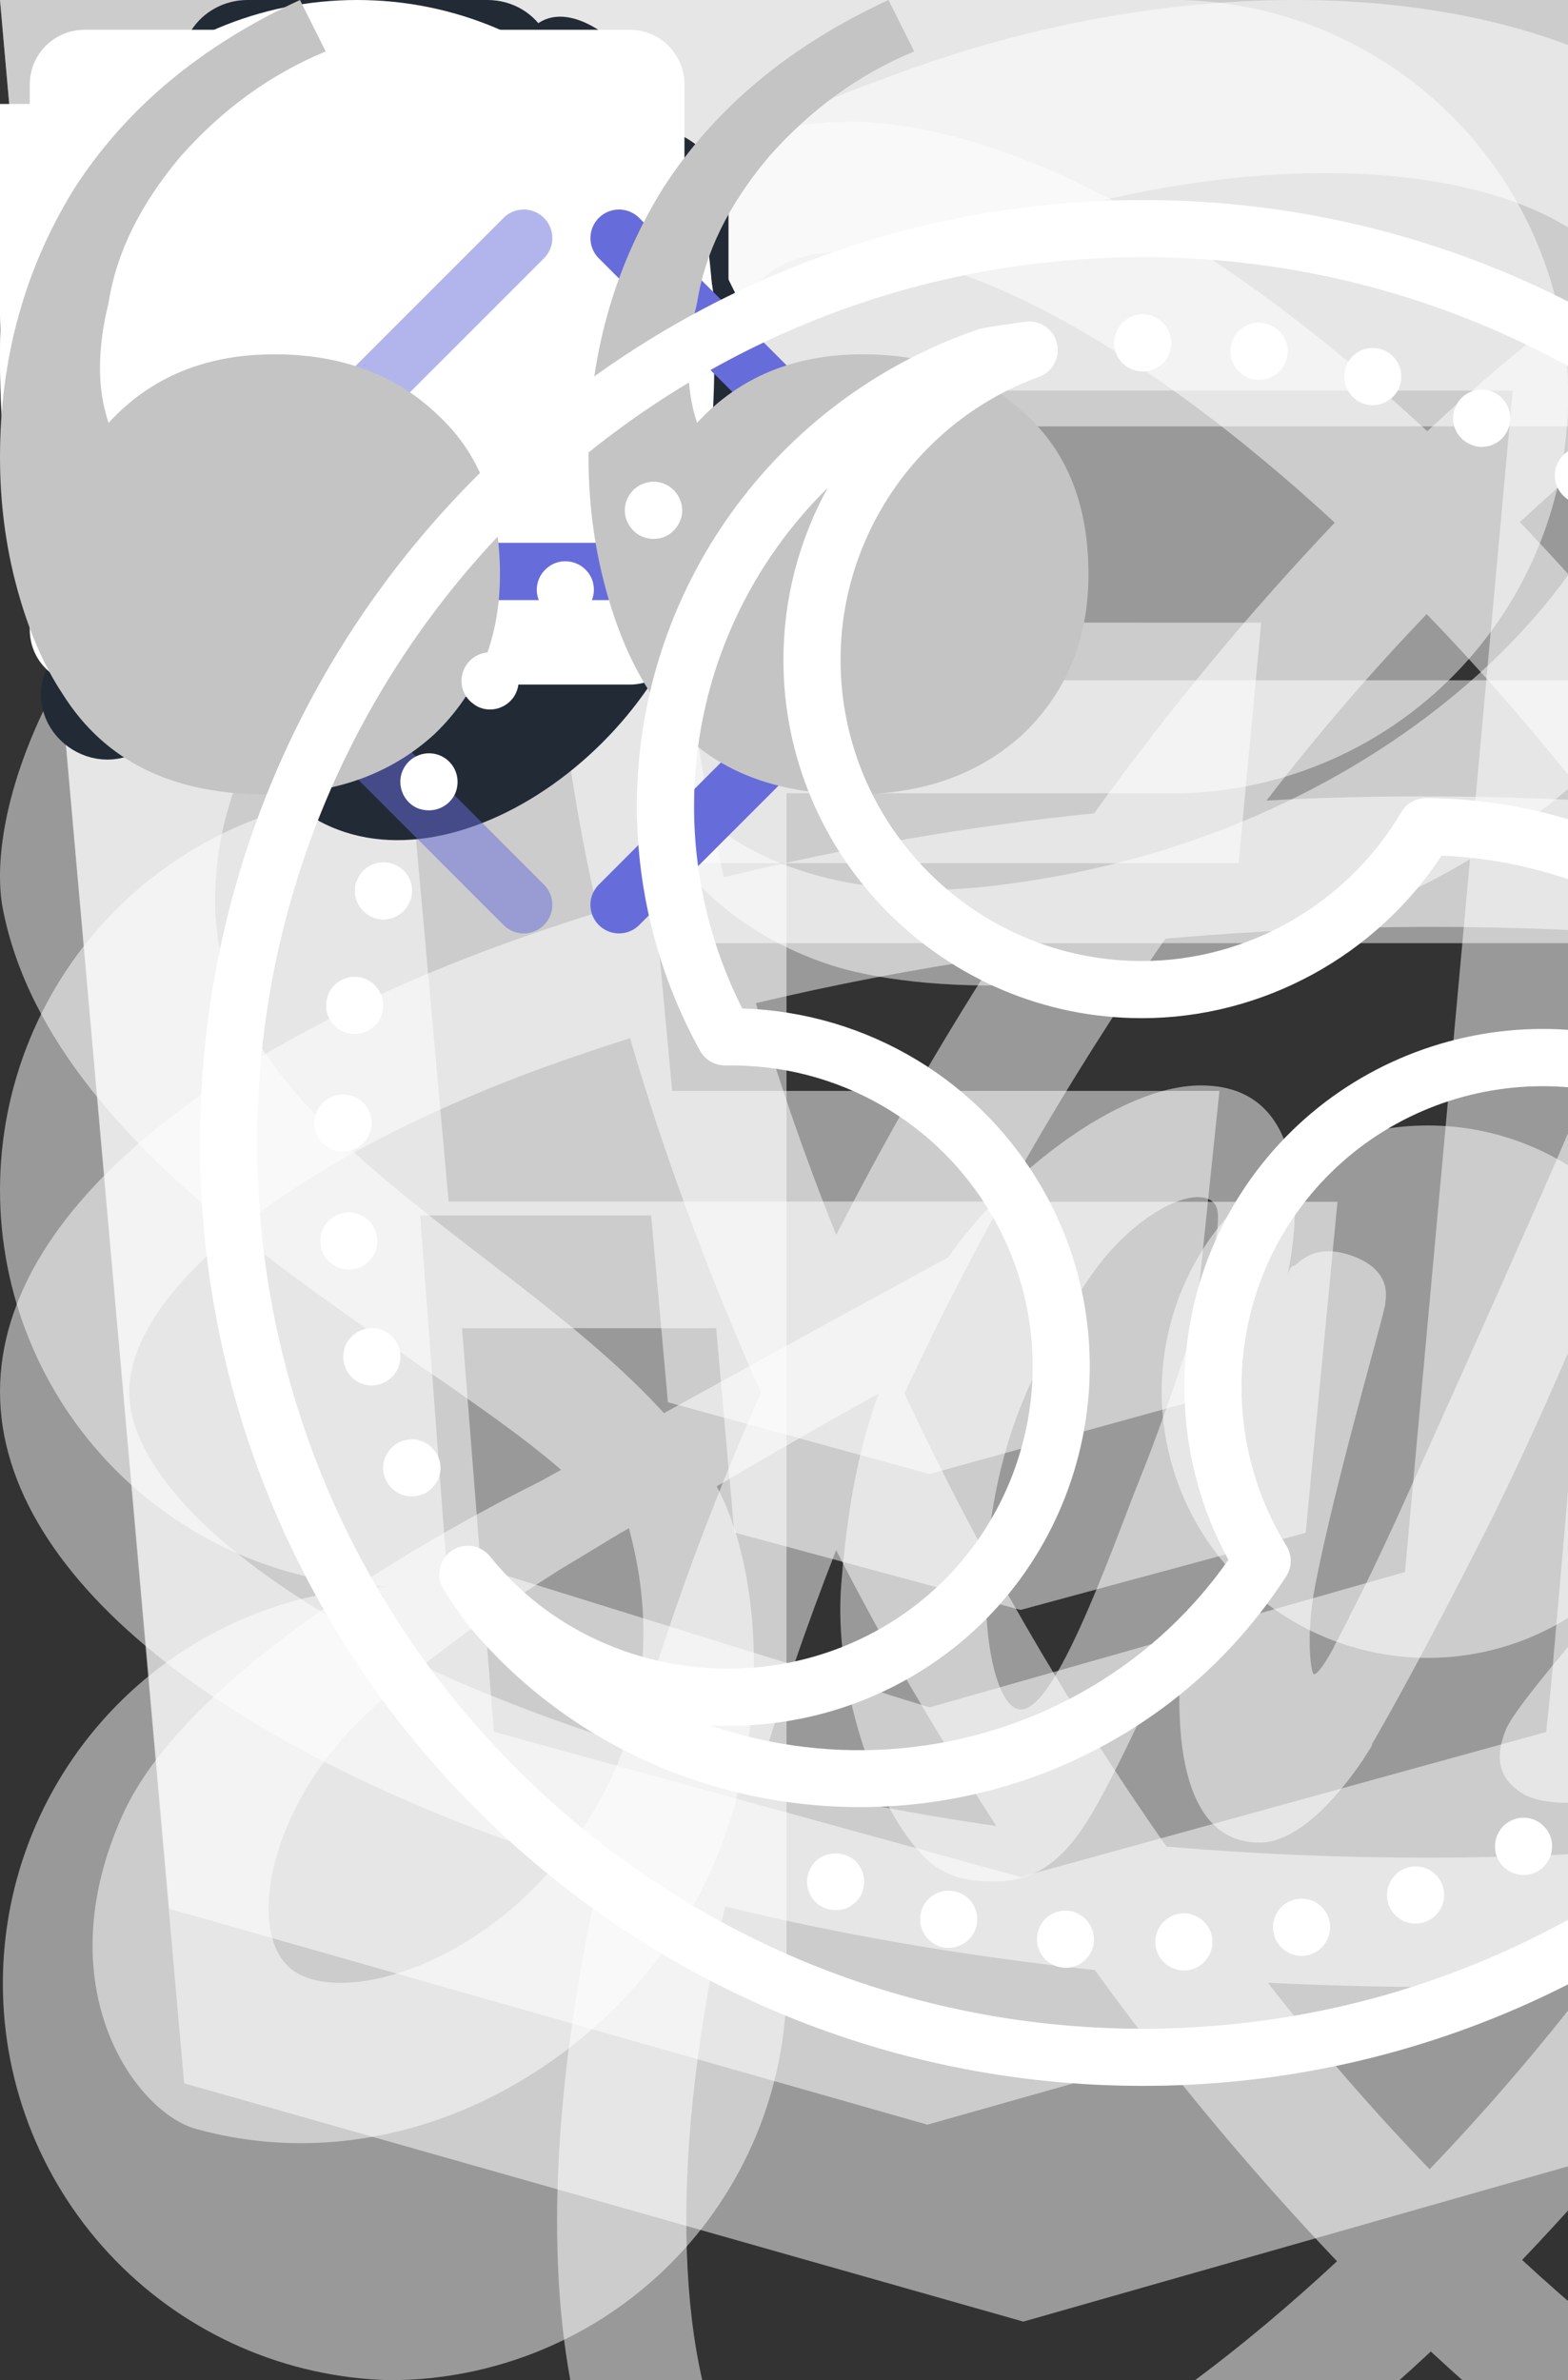 <svg width="54.885" height="83.3" viewBox="0 0 54.885 83.3" fill="none" xmlns="http://www.w3.org/2000/svg" >


<rect x="0" y="0" width="54.885" height="83.3" fill="#333333" stroke="none"/>


<!-- Skills -->

<g id="figma">

		<path id="Vector" d="M41.414 27.762C45.023 27.654 48.448 26.144 50.963 23.553C53.478 20.961 54.885 17.492 54.885 13.881C54.885 10.27 53.478 6.801 50.963 4.21C48.448 1.618 45.023 0.108 41.414 0L13.647 0C10.037 0.108 6.612 1.618 4.097 4.21C1.583 6.801 0.176 10.27 0.176 13.881C0.176 17.492 1.583 20.961 4.097 23.553C6.612 26.144 10.037 27.654 13.647 27.762C10.006 27.826 6.535 29.316 3.983 31.913C1.43 34.511 0 38.006 0 41.648C0 45.29 1.43 48.785 3.983 51.382C6.535 53.98 10.006 55.47 13.647 55.533C10.024 55.622 6.579 57.124 4.048 59.718C1.516 62.312 0.1 65.793 0.1 69.417C0.1 73.041 1.516 76.522 4.048 79.115C6.579 81.71 10.024 83.211 13.647 83.3C17.329 83.298 20.86 81.834 23.463 79.23C26.066 76.626 27.529 73.095 27.53 69.413L27.53 27.762L41.414 27.762Z" fill="#FFFFFF" fill-opacity="0.5" fill-rule="nonzero"/>

</g>


<g id="react">

		<path d="M100 48.704C100 42.079 91.704 35.8 78.983 31.908C81.921 18.946 80.617 8.629 74.867 5.325C73.473 4.545 71.897 4.152 70.3 4.188L70.3 8.729C71.237 8.729 71.992 8.917 72.625 9.263C75.396 10.854 76.6 16.904 75.662 24.692C75.438 26.608 75.071 28.625 74.621 30.683C70.361 29.657 66.037 28.915 61.679 28.463C59.083 24.88 56.25 21.476 53.2 18.271C59.846 12.096 66.083 8.713 70.325 8.713L70.325 4.167C64.717 4.167 57.379 8.163 49.958 15.092C42.542 8.209 35.2 4.25 29.596 4.25L29.596 8.792C33.817 8.792 40.075 12.158 46.721 18.292C43.867 21.292 41.013 24.692 38.3 28.463C33.933 28.91 29.601 29.659 25.337 30.704C24.867 28.667 24.521 26.692 24.275 24.796C23.317 17.004 24.5 10.954 27.254 9.346C27.863 8.979 28.658 8.812 29.596 8.812L29.596 4.271C27.887 4.271 26.333 4.638 24.992 5.408C19.262 8.713 17.979 19.004 20.933 31.929C8.254 35.846 0 42.1 0 48.704C0 55.329 8.296 61.608 21.017 65.496C18.079 78.463 19.383 88.779 25.133 92.079C26.458 92.854 28.008 93.221 29.717 93.221C35.325 93.221 42.663 89.225 50.083 82.296C57.5 89.183 64.838 93.138 70.446 93.138C72.055 93.172 73.644 92.778 75.05 91.996C80.779 88.696 82.062 78.404 79.108 65.479C91.746 61.588 100 55.308 100 48.704ZM73.458 35.108C72.667 37.833 71.749 40.519 70.708 43.158C69.005 39.845 67.134 36.62 65.104 33.496C68 33.925 70.792 34.454 73.463 35.108L73.458 35.108ZM64.125 56.817C62.538 59.567 60.904 62.179 59.212 64.604C53.097 65.143 46.946 65.15 40.829 64.625C37.321 59.613 34.252 54.307 31.658 48.767C34.248 43.213 37.304 37.888 40.792 32.85C46.906 32.31 53.055 32.301 59.171 32.825C60.862 35.25 62.517 37.842 64.104 40.575C65.654 43.242 67.062 45.95 68.346 48.683C67.048 51.45 65.64 54.163 64.125 56.817ZM70.708 54.167C71.808 56.896 72.75 59.629 73.521 62.279C70.854 62.933 68.037 63.483 65.125 63.908C67.147 60.756 69.01 57.505 70.708 54.167ZM50.042 75.917C48.146 73.959 46.25 71.779 44.375 69.392C46.208 69.475 48.083 69.538 49.979 69.538C51.896 69.538 53.792 69.496 55.646 69.392C53.812 71.779 51.917 73.959 50.042 75.917ZM34.875 63.908C32.066 63.502 29.276 62.965 26.517 62.3C27.271 59.671 28.208 56.959 29.267 54.25C30.104 55.875 30.983 57.508 31.942 59.142C32.9 60.771 33.875 62.362 34.875 63.908ZM49.938 21.492C51.833 23.45 53.729 25.629 55.604 28.017C53.771 27.933 51.896 27.871 50 27.871C48.083 27.871 46.188 27.913 44.333 28.017C46.167 25.629 48.062 23.45 49.938 21.492ZM34.854 33.5C32.833 36.646 30.969 39.89 29.271 43.221C28.201 40.565 27.262 37.857 26.458 35.108C29.125 34.475 31.942 33.925 34.854 33.5ZM16.408 59.017C9.192 55.942 4.525 51.904 4.525 48.704C4.525 45.504 9.192 41.446 16.408 38.392C18.158 37.638 20.075 36.963 22.054 36.334C23.217 40.325 24.746 44.483 26.637 48.746C24.852 52.755 23.341 56.881 22.117 61.096C20.181 60.497 18.276 59.803 16.408 59.017ZM27.375 88.142C24.604 86.558 23.4 80.5 24.337 72.717C24.562 70.8 24.929 68.779 25.379 66.721C29.371 67.7 33.733 68.454 38.321 68.946C40.917 72.528 43.75 75.933 46.8 79.138C40.154 85.312 33.917 88.696 29.675 88.696C28.875 88.705 28.085 88.516 27.375 88.146L27.375 88.142ZM75.725 72.612C76.683 80.4 75.5 86.454 72.746 88.062C72.138 88.429 71.342 88.592 70.404 88.592C66.183 88.592 59.925 85.229 53.279 79.092C56.133 76.1 58.987 72.696 61.7 68.925C66.067 68.478 70.399 67.729 74.662 66.683C75.133 68.742 75.496 70.717 75.725 72.612ZM83.571 59.017C81.821 59.771 79.904 60.446 77.925 61.075C76.679 56.839 75.148 52.692 73.342 48.663C75.217 44.425 76.721 40.288 77.862 36.312C79.883 36.942 81.796 37.638 83.592 38.392C90.808 41.467 95.475 45.504 95.475 48.704C95.454 51.904 90.787 55.963 83.571 59.017Z" fill="#FFFFFF" fill-opacity="0.5" fill-rule="nonzero"/>
		<path d="M49.979 58.021C52.45 58.021 54.82 57.039 56.567 55.292C58.314 53.545 59.296 51.175 59.296 48.704C59.296 46.233 58.314 43.864 56.567 42.116C54.82 40.369 52.45 39.388 49.979 39.388C47.508 39.388 45.139 40.369 43.391 42.116C41.644 43.864 40.663 46.233 40.663 48.704C40.663 51.175 41.644 53.545 43.391 55.292C45.139 57.039 47.508 58.021 49.979 58.021Z" fill="#FFFFFF" fill-opacity="0.5" fill-rule="nonzero"/>
		
</g>


<g id="html">

		<path id="Vector" d="M0 0L6.445 72.91L35.82 81.25L65.078 72.91L71.65 0L0 0ZM58.105 17.295L57.637 21.904L57.471 23.809L23.154 23.809L23.955 33.008L56.68 33.008L56.357 35.381L54.287 59.033L54.121 60.615L35.859 65.654L35.859 65.684L35.742 65.684L35.713 65.693L35.713 65.684L35.703 65.684L17.285 60.605L16.172 46.484L25.068 46.484L25.703 53.633L35.703 56.338L35.742 56.338L45.703 53.643L46.816 42.06L35.713 42.06L35.713 42.051L15.703 42.051L13.477 17.295L13.31 14.922L58.262 14.922L58.105 17.295Z" fill="#FFFFFF" fill-opacity="0.5" fill-rule="nonzero"/>

</g>


<g id="css">

		<path id="Vector" d="M0 0L65.062 0L59.146 66.808L32.462 74.358L5.925 66.804L0 0ZM52.95 13.671L12.117 13.663L12.775 21.783L44.146 21.792L43.358 30.208L22.783 30.208L23.529 38.179L42.683 38.179L41.55 49.096L32.533 51.587L23.379 49.075L22.792 42.538L14.708 42.538L15.608 54.483L32.533 59.754L49.179 55.017L52.95 13.671Z" fill="#FFFFFF" fill-opacity="0.5" fill-rule="nonzero"/>

</g>


<g id="sass">

		<path id="Vector" d="M86.089 43.112C82.945 43.112 79.845 43.831 77.026 45.221C76.104 43.362 75.151 41.737 74.995 40.518C74.807 39.096 74.604 38.252 74.823 36.565C75.042 34.877 76.026 32.487 76.01 32.315C75.995 32.143 75.792 31.284 73.776 31.268C71.76 31.252 70.026 31.659 69.823 32.19C69.466 33.161 69.189 34.159 68.995 35.174C68.635 37.002 64.967 43.534 62.889 46.94C62.201 45.612 61.623 44.44 61.498 43.502C61.31 42.081 61.107 41.237 61.326 39.549C61.545 37.862 62.529 35.471 62.514 35.299C62.498 35.127 62.295 34.268 60.282 34.252C58.27 34.237 56.532 34.643 56.329 35.174C56.126 35.706 55.907 36.956 55.501 38.159C55.095 39.362 50.204 50.237 48.926 53.065C48.27 54.502 47.707 55.659 47.301 56.44C47.239 56.565 47.192 56.643 47.16 56.706C47.207 56.627 47.239 56.549 47.239 56.581C46.895 57.252 46.692 57.627 46.692 57.627L46.692 57.643C46.426 58.143 46.129 58.596 45.989 58.596C45.895 58.596 45.692 57.284 46.035 55.487C46.77 51.706 48.504 45.831 48.489 45.627C48.473 45.518 48.817 44.502 47.348 43.956C45.926 43.44 45.41 44.299 45.285 44.299C45.16 44.299 45.067 44.612 45.067 44.612C45.067 44.612 46.645 37.987 42.035 37.987C39.16 37.987 35.16 41.143 33.195 44.002C31.96 44.674 29.289 46.127 26.476 47.674L23.242 49.456C23.164 49.377 23.101 49.299 23.023 49.221C17.429 43.252 7.104 39.034 7.542 31.018C7.698 28.096 8.714 20.424 27.398 11.112C42.71 3.487 54.951 5.581 57.06 10.237C60.092 16.877 50.514 29.237 34.614 31.018C28.551 31.69 25.367 29.346 24.57 28.471C23.742 27.549 23.617 27.502 23.304 27.674C22.789 27.956 23.117 28.768 23.304 29.252C23.773 30.487 25.726 32.674 29.054 33.768C31.976 34.721 39.082 35.252 47.673 31.924C57.326 28.206 64.842 17.846 62.635 9.174C60.392 0.362 45.779 -2.529 31.964 2.377C23.729 5.299 14.826 9.893 8.423 15.877C0.814 23.002 -0.402 29.206 0.098 31.799C1.879 41.002 14.564 47.002 19.639 51.44L18.936 51.831C16.389 53.096 6.72 58.159 4.298 63.502C1.564 69.565 4.751 73.909 6.842 74.502C13.373 76.315 20.057 73.049 23.651 67.69C27.245 62.331 26.807 55.331 25.151 52.143C25.135 52.096 25.104 52.065 25.089 52.018C26.963 50.907 28.854 49.824 30.76 48.768C30.135 50.456 29.682 52.487 29.448 55.424C29.167 58.862 30.589 63.315 32.432 65.065C33.245 65.831 34.226 65.846 34.839 65.846C36.995 65.846 37.964 64.065 39.042 61.94C40.37 59.346 41.542 56.331 41.542 56.331C41.542 56.331 40.073 64.487 44.089 64.487C45.557 64.487 47.026 62.596 47.682 61.627L47.682 61.643C47.682 61.643 47.714 61.581 47.792 61.456C47.948 61.221 48.026 61.081 48.026 61.081L48.026 61.034C48.62 60.018 49.917 57.69 51.87 53.846C54.401 48.877 56.82 42.674 56.82 42.674C57.054 44.037 57.379 45.384 57.789 46.706C58.226 48.19 59.148 49.815 59.882 51.393C59.289 52.206 58.929 52.674 58.929 52.674C58.929 52.687 58.935 52.696 58.945 52.706C58.476 53.331 57.945 54.002 57.398 54.659C55.401 57.034 53.023 59.752 52.71 60.534C52.335 61.456 52.429 62.143 53.148 62.674C53.679 63.081 54.617 63.143 55.601 63.065C57.398 62.94 58.664 62.502 59.273 62.221C60.397 61.819 61.459 61.261 62.429 60.565C64.382 59.127 65.57 57.065 65.46 54.346C65.398 52.846 64.914 51.346 64.32 49.94C64.492 49.69 64.679 49.424 64.851 49.159C66.884 46.125 68.716 42.961 70.335 39.687C70.57 41.049 70.892 42.396 71.304 43.718C71.679 44.984 72.414 46.374 73.085 47.734C70.179 50.093 68.382 52.827 67.76 54.624C66.604 57.952 67.51 59.452 69.214 59.796C69.979 59.952 71.073 59.593 71.885 59.249C73.092 58.846 74.229 58.262 75.257 57.515C77.21 56.077 79.101 54.062 78.973 51.327C78.926 50.093 78.582 48.859 78.129 47.671C80.582 46.64 83.77 46.077 87.832 46.546C96.532 47.562 98.235 52.999 97.907 55.265C97.579 57.531 95.751 58.796 95.142 59.171C94.532 59.546 94.345 59.687 94.392 59.968C94.47 60.374 94.751 60.359 95.267 60.265C95.985 60.14 99.829 58.421 100.001 54.218C100.251 48.906 95.142 43.062 86.095 43.109L86.089 43.112ZM19.029 65.721C16.154 68.862 12.126 70.049 10.392 69.049C8.532 67.968 9.267 63.346 12.81 59.999C14.967 57.968 17.748 56.093 19.592 54.937C20.014 54.687 20.623 54.312 21.373 53.859C21.434 53.82 21.497 53.783 21.561 53.749C21.701 53.656 21.857 53.577 22.014 53.484C23.307 58.234 22.061 62.421 19.029 65.718L19.029 65.721ZM40.023 51.44C39.023 53.893 36.917 60.143 35.632 59.815C34.539 59.534 33.867 54.768 35.414 50.081C36.195 47.721 37.851 44.909 38.835 43.815C40.414 42.049 42.148 41.487 42.554 42.19C43.101 43.112 40.648 49.909 40.023 51.44ZM57.367 59.721C56.945 59.94 56.554 60.081 56.367 59.971C56.226 59.893 56.539 59.596 56.539 59.596C56.539 59.596 58.71 57.268 59.57 56.206C60.07 55.581 60.648 54.846 61.273 54.034C61.273 54.112 61.289 54.19 61.289 54.284C61.27 57.081 58.582 58.971 57.364 59.721L57.367 59.721ZM70.742 56.674C70.429 56.456 70.476 55.721 71.523 53.44C71.929 52.549 72.867 51.049 74.492 49.612C74.676 50.156 74.776 50.724 74.789 51.299C74.773 54.815 72.257 56.127 70.742 56.674Z" fill="#FFFFFF" fill-opacity="0.5" fill-rule="nonzero"/>

</g>


<!--About Icon-->

<g id="download">

	<path id="Vector" d="M10 12.5L10 2.5L10 12.5M13.333 9.167L10 12.5L6.667 9.167L10 12.5" stroke="#FFFFFF" stroke-opacity="1" stroke-width="2" stroke-linejoin="round"/>
	<path id="Vector" d="M1.667 14.167L2.184 16.238C2.274 16.598 2.482 16.918 2.775 17.147C3.068 17.376 3.429 17.5 3.801 17.5L16.199 17.5C16.571 17.5 16.932 17.376 17.225 17.147C17.518 16.918 17.726 16.598 17.816 16.238L18.333 14.167" stroke="#FFFFFF" stroke-opacity="1" stroke-width="2" stroke-linejoin="round" stroke-linecap="round"/>

</g>


<g id="mail">

	<path id="Vector" d="M18.125 3.125L1.875 3.125C1.529 3.125 1.25 3.404 1.25 3.75L1.25 16.25C1.25 16.596 1.529 16.875 1.875 16.875L18.125 16.875C18.471 16.875 18.75 16.596 18.75 16.25L18.75 3.75C18.75 3.404 18.471 3.125 18.125 3.125ZM16.547 5.252L10.385 10.047C10.232 10.166 10.02 10.166 9.867 10.047L3.703 5.252C3.68 5.234 3.663 5.209 3.654 5.181C3.646 5.153 3.646 5.123 3.656 5.095C3.665 5.067 3.683 5.043 3.707 5.026C3.731 5.009 3.76 5 3.789 5L16.461 5C16.49 5 16.519 5.009 16.543 5.026C16.567 5.043 16.585 5.067 16.594 5.095C16.604 5.123 16.604 5.153 16.596 5.181C16.587 5.209 16.57 5.234 16.547 5.252Z" fill="#FFFFFF" fill-opacity="1" fill-rule="nonzero"/>

</g>


<!--Work Icon-->

<g id="computer">

		<path id="Vector" d="M4.5 7.375C4.5 6.593 4.816 5.842 5.379 5.289C5.941 4.736 6.704 4.425 7.5 4.425L22.5 4.425C23.296 4.425 24.059 4.736 24.621 5.289C25.184 5.842 25.5 6.593 25.5 7.375L25.5 19.175C25.5 19.957 25.184 20.708 24.621 21.261C24.059 21.814 23.296 22.125 22.5 22.125L19.17 22.125L19.355 22.846L20.561 24.032C20.77 24.238 20.913 24.501 20.971 24.787C21.029 25.073 20.999 25.37 20.886 25.639C20.772 25.909 20.58 26.139 20.333 26.301C20.087 26.463 19.797 26.55 19.5 26.55L10.5 26.55C10.203 26.55 9.913 26.463 9.667 26.301C9.42 26.139 9.228 25.909 9.114 25.639C9.001 25.37 8.971 25.073 9.029 24.787C9.087 24.501 9.23 24.238 9.44 24.032L10.646 22.846L10.83 22.125L7.5 22.125C6.704 22.125 5.941 21.814 5.379 21.261C4.816 20.708 4.5 19.957 4.5 19.175L4.5 7.375ZM13.156 17.7L7.5 17.7L7.5 7.375L22.5 7.375L22.5 17.7L13.156 17.7Z" fill="#222A36" fill-opacity="1" fill-rule="evenodd"/>

</g>


<g id="paint">

		<path id="Vector" d="M24.33 20.585C25.896 14.838 22.188 8.903 16.096 7.298C9.217 5.484 -0.546 10.195 1.626 16.238C2.346 18.237 3.732 18.705 6.346 18.741L6.51 18.744C7.891 18.761 8.28 18.849 8.397 19.035C8.587 19.342 8.59 19.83 8.376 21.174C8.274 21.808 8.241 22.029 8.202 22.376C7.963 24.487 8.326 26.133 9.732 27.622C14.124 32.273 22.561 27.072 24.33 20.585ZM4.455 15.253C3.361 12.214 10.359 8.838 15.319 10.145C19.845 11.338 22.558 15.682 21.432 19.82C20.175 24.433 14.259 28.08 11.931 25.613C11.211 24.852 11.032 24.038 11.184 22.7C11.215 22.414 11.245 22.217 11.34 21.629C11.668 19.569 11.664 18.628 10.953 17.491C10.062 16.064 9.003 15.824 6.547 15.793L6.388 15.79C4.942 15.771 4.599 15.654 4.453 15.253L4.455 15.253Z" fill="#222A36" fill-opacity="1" fill-rule="evenodd"/>
		<path id="Vector" d="M9 14.75C8.503 14.75 8.026 14.556 7.674 14.21C7.323 13.864 7.125 13.395 7.125 12.906C7.125 12.417 7.323 11.948 7.674 11.602C8.026 11.257 8.503 11.062 9 11.062C9.497 11.062 9.974 11.257 10.326 11.602C10.678 11.948 10.875 12.417 10.875 12.906C10.875 13.395 10.678 13.864 10.326 14.21C9.974 14.556 9.497 14.75 9 14.75Z" fill="#222A36" fill-opacity="1" fill-rule="nonzero"/>
		<path id="Vector" d="M14.625 14.75C14.128 14.75 13.651 14.556 13.299 14.21C12.947 13.864 12.75 13.395 12.75 12.906C12.75 12.417 12.947 11.948 13.299 11.602C13.651 11.257 14.128 11.062 14.625 11.062C15.122 11.062 15.599 11.257 15.951 11.602C16.302 11.948 16.5 12.417 16.5 12.906C16.5 13.395 16.302 13.864 15.951 14.21C15.599 14.556 15.122 14.75 14.625 14.75Z" fill="#222A36" fill-opacity="1" fill-rule="nonzero"/>
		<path id="Vector" d="M18.375 19.175C17.878 19.175 17.401 18.981 17.049 18.635C16.698 18.289 16.5 17.82 16.5 17.331C16.5 16.842 16.698 16.373 17.049 16.028C17.401 15.682 17.878 15.488 18.375 15.488C18.872 15.488 19.349 15.682 19.701 16.028C20.052 16.373 20.25 16.842 20.25 17.331C20.25 17.82 20.052 18.289 19.701 18.635C19.349 18.981 18.872 19.175 18.375 19.175Z" fill="#222A36" fill-opacity="1" fill-rule="nonzero"/>
		<path id="Vector" d="M16.125 24.337C15.628 24.337 15.151 24.143 14.799 23.797C14.447 23.452 14.25 22.983 14.25 22.494C14.25 22.005 14.447 21.536 14.799 21.19C15.151 20.844 15.628 20.65 16.125 20.65C16.622 20.65 17.099 20.844 17.451 21.19C17.802 21.536 18 22.005 18 22.494C18 22.983 17.802 23.452 17.451 23.797C17.099 24.143 16.622 24.337 16.125 24.337Z" fill="#222A36" fill-opacity="1" fill-rule="nonzero"/>
		<path id="Vector" d="M21.555 5.317C21.733 5.224 21.928 5.166 22.129 5.149C22.33 5.131 22.533 5.153 22.725 5.214C22.917 5.275 23.094 5.374 23.247 5.504C23.399 5.634 23.523 5.792 23.611 5.971L29.751 18.361C29.854 18.584 29.866 18.836 29.786 19.068C29.706 19.299 29.539 19.492 29.319 19.606C29.1 19.721 28.844 19.75 28.604 19.686C28.364 19.622 28.158 19.47 28.027 19.262L20.965 7.359C20.864 7.188 20.799 6.998 20.773 6.801C20.748 6.605 20.764 6.405 20.819 6.214C20.874 6.024 20.968 5.846 21.095 5.692C21.221 5.538 21.378 5.41 21.556 5.317L21.555 5.317Z" fill="#222A36" fill-opacity="1" fill-rule="nonzero"/>
		<path id="Vector" d="M18.805 5.139C19.536 6.489 20.765 6.866 21.953 6.245C23.139 5.626 23.509 4.412 22.779 3.062C21.945 1.516 20.157 0.115 18.972 0.733C17.787 1.353 17.97 3.593 18.807 5.139L18.805 5.139ZM20.13 4.446C19.864 3.921 19.701 3.352 19.65 2.769C19.628 2.525 19.637 2.279 19.677 2.037L19.704 2.05C19.779 2.086 20.012 2.192 20.308 2.425C20.762 2.781 21.212 3.304 21.454 3.754C21.798 4.388 21.701 4.707 21.247 4.944C20.797 5.18 20.474 5.08 20.13 4.447L20.13 4.446Z" fill="#222A36" fill-opacity="1" fill-rule="evenodd"/>

</g>


<g id="lighting">

		<path id="Vector" d="M17.06 1L8.665 1C8.196 1 7.762 1.236 7.528 1.617L1.176 12.011C0.675 12.829 1.305 13.851 2.311 13.851L6.597 13.851L2.56 23.764C1.976 25.018 3.553 26.165 4.613 25.258L21 10.011L12.438 10.011L18.105 2.97C18.756 2.16 18.142 1 17.06 1Z" stroke="#222A36" stroke-opacity="1" stroke-width="2" stroke-linejoin="round"/>

</g>


<!--Contact Icon-->

<g id="dribble">

		<path id="Vector" d="M22.122 16.498C21.595 17.765 20.823 18.915 19.849 19.882C18.884 20.846 17.738 21.61 16.477 22.131C15.216 22.651 13.864 22.918 12.5 22.917C6.747 22.917 2.083 18.253 2.083 12.5C2.08 9.829 3.106 7.259 4.948 5.325C5.92 4.3 7.091 3.483 8.39 2.926C9.688 2.368 11.087 2.082 12.5 2.083C13.864 2.081 15.216 2.349 16.477 2.869C17.738 3.39 18.884 4.154 19.849 5.118C20.823 6.085 21.595 7.235 22.122 8.502C22.648 9.769 22.918 11.128 22.917 12.5C22.918 13.872 22.648 15.231 22.122 16.498Z" stroke="#FFFFFF" stroke-opacity="1" stroke-width="2" stroke-linejoin="round"/>
		<path id="Vector" d="M22.917 12.5C21.397 12.5 17.204 11.927 13.452 13.575C9.375 15.365 6.423 18.141 5.137 19.868" stroke="#FFFFFF" stroke-opacity="1" stroke-width="2" stroke-linejoin="round" stroke-linecap="round"/>
		<path id="Vector" d="M8.594 2.841C10.224 4.345 13.781 8.177 15.104 11.979C16.427 15.782 16.917 20.458 17.219 21.789" stroke="#FFFFFF" stroke-opacity="1" stroke-width="2" stroke-linejoin="round" stroke-linecap="round"/>
		<path id="Vector" d="M2.164 11.198C4.131 11.317 9.34 11.424 12.673 10C16.007 8.577 18.875 5.958 19.859 5.128" stroke="#FFFFFF" stroke-opacity="1" stroke-width="2" stroke-linejoin="round" stroke-linecap="round"/>
		<path id="Vector" d="M2.865 16.465C3.782 18.687 5.438 20.525 7.552 21.669" stroke="#FFFFFF" stroke-opacity="1" stroke-width="2" stroke-linejoin="round" stroke-linecap="round"/>
		<path id="Vector" d="M2.083 12.5C2.08 9.829 3.106 7.259 4.948 5.325" stroke="#FFFFFF" stroke-opacity="1" stroke-width="2" stroke-linejoin="round" stroke-linecap="round"/>
		<path id="Vector" d="M12.5 2.083C11.087 2.082 9.688 2.368 8.39 2.926C7.091 3.483 5.92 4.3 4.948 5.325" stroke="#FFFFFF" stroke-opacity="1" stroke-width="2" stroke-linejoin="round" stroke-linecap="round"/>
		<path id="Vector" d="M16.667 2.95C17.853 3.469 18.932 4.204 19.849 5.118C20.823 6.085 21.595 7.235 22.122 8.502C22.648 9.769 22.919 11.128 22.917 12.5C22.917 13.783 22.685 15.011 22.26 16.146" stroke="#FFFFFF" stroke-opacity="1" stroke-width="2" stroke-linejoin="round" stroke-linecap="round"/>
		<path id="Vector" d="M12.5 22.917C13.864 22.919 15.216 22.651 16.477 22.131C17.738 21.61 18.884 20.846 19.849 19.882" stroke="#FFFFFF" stroke-opacity="1" stroke-width="2" stroke-linejoin="round" stroke-linecap="round"/>

</g>


<g id="upwork2">

		<path id="Vector" d="M19.336 13.705C18.188 13.705 17.11 13.22 16.134 12.427L16.369 11.309L16.377 11.264C16.593 10.076 17.26 8.078 19.335 8.078C20.082 8.078 20.798 8.375 21.326 8.903C21.854 9.431 22.151 10.147 22.151 10.894C22.149 11.64 21.852 12.355 21.325 12.882C20.797 13.409 20.081 13.705 19.335 13.705L19.336 13.705ZM19.336 5.229C16.691 5.229 14.636 6.946 13.802 9.774C12.533 7.866 11.564 5.571 11.003 3.638L8.155 3.638L8.155 11.047C8.153 11.751 7.873 12.425 7.376 12.922C6.879 13.419 6.205 13.699 5.502 13.701C4.799 13.699 4.125 13.418 3.628 12.921C3.131 12.424 2.85 11.751 2.848 11.047L2.848 3.638L0 3.638L0 11.047C0 14.083 2.47 16.569 5.502 16.569C8.537 16.569 11.003 14.084 11.003 11.047L11.003 9.806C11.556 10.958 12.236 12.13 13.062 13.163L11.316 21.362L14.23 21.362L15.495 15.413C16.602 16.121 17.876 16.569 19.337 16.569C22.462 16.569 25.001 14.013 25.001 10.892C25.001 7.767 22.462 5.228 19.337 5.228L19.336 5.229Z" fill="#FFFFFF" fill-opacity="1" fill-rule="nonzero"/>

</g>


<g id="youtube">

		<path id="Vector" d="M24.48 6.778C24.338 6.273 24.062 5.816 23.682 5.455C23.291 5.083 22.811 4.817 22.288 4.682C20.332 4.167 12.494 4.167 12.494 4.167C9.227 4.13 5.96 4.293 2.713 4.656C2.19 4.801 1.712 5.073 1.319 5.448C0.934 5.819 0.655 6.276 0.509 6.777C0.159 8.664 -0.012 10.581 0.001 12.5C-0.012 14.418 0.158 16.334 0.509 18.223C0.652 18.722 0.93 19.177 1.316 19.545C1.703 19.913 2.184 20.178 2.713 20.319C4.695 20.834 12.494 20.834 12.494 20.834C15.766 20.871 19.037 20.707 22.288 20.344C22.811 20.209 23.291 19.943 23.682 19.571C24.067 19.203 24.341 18.746 24.479 18.248C24.838 16.361 25.013 14.444 25.001 12.524C25.028 10.596 24.853 8.669 24.48 6.777L24.48 6.778ZM10.003 16.067L10.003 8.935L16.524 12.501L10.003 16.067Z" fill="#FFFFFF" fill-opacity="1" fill-rule="nonzero"/>

</g>


<g id="linkedin">

	<path id="Vector" d="M1.042 2.956C1.042 2.449 1.243 1.962 1.602 1.603C1.962 1.243 2.448 1.042 2.956 1.042L22.042 1.042C22.293 1.041 22.543 1.091 22.775 1.187C23.008 1.283 23.219 1.424 23.397 1.601C23.575 1.779 23.716 1.991 23.813 2.223C23.909 2.456 23.959 2.705 23.958 2.956L23.958 22.042C23.959 22.294 23.909 22.543 23.813 22.775C23.717 23.008 23.576 23.219 23.398 23.397C23.22 23.575 23.009 23.716 22.776 23.813C22.544 23.909 22.294 23.959 22.043 23.958L2.956 23.958C2.705 23.958 2.456 23.909 2.223 23.813C1.991 23.716 1.78 23.575 1.602 23.397C1.424 23.219 1.283 23.008 1.187 22.776C1.091 22.543 1.042 22.294 1.042 22.043L1.042 2.956ZM10.113 9.779L13.216 9.779L13.216 11.338C13.664 10.442 14.809 9.636 16.531 9.636C19.832 9.636 20.615 11.42 20.615 14.694L20.615 20.758L17.274 20.758L17.274 15.44C17.274 13.575 16.826 12.523 15.689 12.523C14.11 12.523 13.454 13.657 13.454 15.44L13.454 20.758L10.113 20.758L10.113 9.779ZM4.383 20.616L7.725 20.616L7.725 9.636L4.383 9.636L4.383 20.615L4.383 20.616ZM8.203 6.054C8.209 6.34 8.159 6.625 8.053 6.891C7.948 7.157 7.791 7.4 7.591 7.604C7.391 7.809 7.152 7.971 6.888 8.082C6.624 8.193 6.341 8.251 6.055 8.251C5.769 8.251 5.485 8.193 5.221 8.082C4.958 7.971 4.719 7.809 4.519 7.604C4.318 7.4 4.161 7.157 4.056 6.891C3.951 6.625 3.9 6.34 3.906 6.054C3.919 5.493 4.15 4.958 4.552 4.565C4.954 4.173 5.493 3.953 6.055 3.953C6.616 3.953 7.156 4.173 7.557 4.565C7.959 4.958 8.191 5.493 8.203 6.054Z" fill="#FFFFFF" fill-opacity="1" fill-rule="evenodd"/>

</g>


<g id="github">

		<path id="Vector" d="M12.5 0C5.594 0 0 5.594 0 12.5C0 18.031 3.578 22.703 8.547 24.359C9.172 24.469 9.406 24.094 9.406 23.766C9.406 23.469 9.391 22.484 9.391 21.438C6.25 22.016 5.438 20.672 5.188 19.969C5.047 19.609 4.438 18.5 3.906 18.203C3.469 17.969 2.844 17.391 3.891 17.375C4.875 17.359 5.578 18.281 5.812 18.656C6.938 20.547 8.734 20.016 9.453 19.688C9.562 18.875 9.891 18.328 10.25 18.016C7.469 17.703 4.562 16.625 4.562 11.844C4.562 10.484 5.047 9.359 5.844 8.484C5.719 8.172 5.281 6.891 5.969 5.172C5.969 5.172 7.016 4.844 9.406 6.453C10.406 6.172 11.469 6.031 12.531 6.031C13.594 6.031 14.656 6.172 15.656 6.453C18.047 4.828 19.094 5.172 19.094 5.172C19.781 6.891 19.344 8.172 19.219 8.484C20.016 9.359 20.5 10.469 20.5 11.844C20.5 16.641 17.578 17.703 14.797 18.016C15.25 18.406 15.641 19.156 15.641 20.328C15.641 22 15.625 23.344 15.625 23.766C15.625 24.094 15.859 24.484 16.484 24.359C18.966 23.522 21.122 21.927 22.65 19.799C24.177 17.672 24.999 15.119 25 12.5C25 5.594 19.406 0 12.5 0Z" fill="#FFFFFF" fill-opacity="1" fill-rule="evenodd"/>

</g>


<!--Othets Icon-->

<g id="arrow-right">

		<path id="Vector" d="M6.667 20L33.333 20" stroke="#676CDB" stroke-opacity="1" stroke-width="2" stroke-linejoin="round" stroke-linecap="round"/>
		<path id="Vector" d="M21.667 8.333L33.333 20L21.667 31.667" stroke="#676CDB" stroke-opacity="1" stroke-width="2" stroke-linejoin="round" stroke-linecap="round"/>

</g>


<g id="arrow-left">

	<path id="Vector" d="M33.333 20L6.667 20" stroke="#676CDB" stroke-opacity="0.5" stroke-width="2" stroke-linejoin="round" stroke-linecap="round"/>
	<path id="Vector" d="M18.333 31.667L6.667 20L18.333 8.333" stroke="#676CDB" stroke-opacity="0.5" stroke-width="2" stroke-linejoin="round" stroke-linecap="round"/>

</g>


<g id="quotation-marks">

		<path id="“" d="M29.9 27.8C26.633 27.8 24.267 26.633 22.8 24.3C22.133 23.3 21.6 22.067 21.2 20.6C20.8 19.133 20.6 17.6 20.6 16C20.6 12.533 21.467 9.4 23.2 6.6C25 3.8 27.633 1.6 31.1 2.28882e-05L32 1.8C30.067 2.6 28.367 3.833 26.9 5.5C25.5 7.167 24.667 8.867 24.4 10.6C24.2 11.4 24.1 12.167 24.1 12.9C24.1 13.567 24.2 14.2 24.4 14.8C25.867 13.2 27.8 12.4 30.2 12.4C32.533 12.4 34.433 13.1 35.9 14.5C37.367 15.833 38.1 17.7 38.1 20.1C38.1 22.367 37.333 24.233 35.8 25.7C34.267 27.1 32.3 27.8 29.9 27.8ZM9.3 27.8C6.033 27.8 3.667 26.633 2.2 24.3C1.533 23.3 1 22.067 0.6 20.6C0.2 19.133 -9.53674e-07 17.6 -9.53674e-07 16C-9.53674e-07 12.533 0.867 9.4 2.6 6.6C4.4 3.8 7.033 1.6 10.5 2.28882e-05L11.4 1.8C9.467 2.6 7.767 3.833 6.3 5.5C4.9 7.167 4.067 8.867 3.8 10.6C3.6 11.4 3.5 12.167 3.5 12.9C3.5 13.567 3.6 14.2 3.8 14.8C5.267 13.2 7.2 12.4 9.6 12.4C11.933 12.4 13.833 13.1 15.3 14.5C16.767 15.833 17.5 17.7 17.5 20.1C17.5 22.367 16.733 24.233 15.2 25.7C13.667 27.1 11.7 27.8 9.3 27.8Z" fill="#C4C4C4" fill-opacity="1" fill-rule="evenodd"/>

</g>


<g id="logo">
<path d="M40,7c-18.196,0 -33,14.804 -33,33c0,18.196 14.804,33 33,33c18.196,0 33,-14.804 33,-33c0,-18.196 -14.804,-33 -33,-33zM40,9c17.094,0 31,13.906 31,31c0,17.094 -13.906,31 -31,31c-17.094,0 -31,-13.906 -31,-31c0,-17.094 13.906,-31 31,-31zM39.9,11.004c-0.096,0.01 -0.191,0.036 -0.281,0.076c-0.13,0.05 -0.23,0.119 -0.33,0.209c-0.09,0.1 -0.159,0.21 -0.209,0.33c-0.05,0.12 -0.08,0.251 -0.08,0.381c0,0.27 0.099,0.521 0.289,0.711c0.1,0.09 0.2,0.159 0.33,0.209c0.12,0.05 0.251,0.08 0.381,0.08c0.27,0 0.521,-0.1 0.711,-0.289c0.189,-0.19 0.289,-0.441 0.289,-0.711c0,-0.13 -0.03,-0.259 -0.08,-0.379c-0.05,-0.12 -0.121,-0.23 -0.211,-0.33c-0.05,-0.04 -0.1,-0.089 -0.16,-0.119c-0.05,-0.04 -0.11,-0.072 -0.17,-0.092c-0.06,-0.031 -0.119,-0.05 -0.189,-0.061c-0.095,-0.021 -0.193,-0.026 -0.289,-0.016zM35.885,11.262l-0.291,0.041c-0.408,0.056 -0.816,0.111 -1.217,0.189c-0.046,0.009 -0.093,0.02 -0.137,0.035c-7.146,2.448 -11.947,9.156 -11.947,16.693c0,2.988 0.766,5.945 2.211,8.553c0.18,0.324 0.504,0.512 0.893,0.516c3.899,-0.075 7.485,1.981 9.391,5.361c2.856,5.063 1.061,11.508 -4.002,14.365c-4.555,2.568 -10.412,1.476 -13.629,-2.541c-0.332,-0.417 -0.932,-0.499 -1.363,-0.189c-0.433,0.311 -0.547,0.907 -0.26,1.354c0.24,0.374 0.49,0.739 0.789,1.156c3.441,4.208 8.57,6.45 13.775,6.449c3.143,0 6.317,-0.817 9.162,-2.512c2.327,-1.387 4.265,-3.258 5.758,-5.561c0.211,-0.324 0.215,-0.741 0.012,-1.07c-2.125,-3.434 -2.097,-7.843 0.072,-11.232c3.136,-4.896 9.667,-6.328 14.564,-3.195c4.094,2.621 5.925,7.872 4.354,12.486c-0.169,0.497 0.077,1.041 0.561,1.244c0.482,0.206 1.043,-0.002 1.279,-0.475l0.113,-0.223c0.218,-0.431 0.434,-0.864 0.658,-1.395c2.561,-7.784 -0.644,-16.531 -7.621,-20.799c-2.725,-1.668 -5.868,-2.561 -9.092,-2.582h-0.008c-0.354,0 -0.679,0.186 -0.859,0.492c-1.893,3.214 -5.373,5.211 -9.084,5.211c-5.815,0 -10.545,-4.732 -10.545,-10.545c0,-4.41 2.79,-8.387 6.945,-9.898c0.482,-0.175 0.752,-0.685 0.627,-1.182c-0.124,-0.497 -0.598,-0.819 -1.109,-0.748zM44.221,11.299c-0.55,-0.08 -1.061,0.3 -1.141,0.85c-0.08,0.551 0.3,1.051 0.85,1.141v-0.01c0.049,0.01 0.091,0.01 0.141,0.01c0.49,0 0.921,-0.35 0.99,-0.85c0.08,-0.55 -0.3,-1.051 -0.84,-1.131zM47.943,12.184c-0.388,0.042 -0.731,0.31 -0.844,0.707c-0.16,0.53 0.141,1.09 0.67,1.25c0.089,0.03 0.191,0.039 0.281,0.039c0.43,0 0.829,-0.279 0.959,-0.709c0.16,-0.53 -0.14,-1.09 -0.67,-1.25c-0.133,-0.04 -0.267,-0.051 -0.396,-0.037zM51.904,13.637c-0.391,-0.015 -0.772,0.199 -0.943,0.574c-0.241,0.5 -0.021,1.098 0.479,1.328c0.141,0.069 0.281,0.102 0.42,0.102c0.381,0 0.74,-0.21 0.91,-0.58c0.231,-0.5 0.02,-1.09 -0.48,-1.33c-0.125,-0.058 -0.255,-0.089 -0.385,-0.094zM55.602,15.652c-0.383,-0.071 -0.787,0.085 -1.012,0.438c-0.31,0.45 -0.181,1.071 0.279,1.381c0.17,0.11 0.36,0.17 0.551,0.17c0.32,0 0.64,-0.161 0.83,-0.451c0.31,-0.46 0.181,-1.079 -0.279,-1.389c-0.115,-0.075 -0.242,-0.125 -0.369,-0.148zM22.926,16.859c-0.082,-0.004 -0.164,0.002 -0.246,0.02c-0.059,0.01 -0.129,0.032 -0.189,0.061c-0.061,0.021 -0.121,0.05 -0.172,0.09c-0.049,0.039 -0.108,0.079 -0.148,0.119c-0.191,0.19 -0.301,0.451 -0.301,0.711c0,0.271 0.111,0.52 0.301,0.709c0.18,0.19 0.44,0.291 0.711,0.291c0.26,0 0.517,-0.1 0.697,-0.291c0.19,-0.189 0.301,-0.438 0.301,-0.709c0,-0.26 -0.112,-0.521 -0.301,-0.711c-0.172,-0.172 -0.407,-0.277 -0.652,-0.289zM28.971,17.074c-0.994,1.809 -1.549,3.868 -1.549,6.014c0,6.917 5.628,12.545 12.545,12.545c4.218,0 8.185,-2.166 10.494,-5.689c2.664,0.11 5.249,0.891 7.508,2.273c3.989,2.441 6.588,6.532 7.334,10.961c-0.995,-2.082 -2.547,-3.904 -4.559,-5.191c-5.825,-3.732 -13.595,-2.023 -17.324,3.803c-2.464,3.849 -2.609,8.804 -0.42,12.799c-1.275,1.813 -2.875,3.299 -4.764,4.424c-4.151,2.474 -9.08,2.848 -13.385,1.369c2.354,0.122 4.759,-0.405 6.916,-1.623c6.025,-3.401 8.16,-11.067 4.762,-17.09c-2.167,-3.841 -6.167,-6.242 -10.547,-6.375c-1.106,-2.184 -1.688,-4.617 -1.688,-7.072c0,-4.285 1.749,-8.267 4.676,-11.146zM58.594,18.133c-0.258,0.013 -0.51,0.123 -0.695,0.328c-0.369,0.42 -0.33,1.05 0.08,1.42c0.191,0.17 0.431,0.25 0.67,0.25c0.27,0 0.551,-0.11 0.74,-0.33c0.37,-0.41 0.34,-1.05 -0.07,-1.41c-0.204,-0.185 -0.467,-0.27 -0.725,-0.258zM19.768,19.643c-0.255,0.005 -0.507,0.107 -0.697,0.307c-0.39,0.399 -0.37,1.03 0.029,1.41c0.19,0.191 0.439,0.281 0.689,0.281c0.26,0 0.521,-0.101 0.721,-0.311c0.38,-0.4 0.371,-1.03 -0.029,-1.41c-0.2,-0.19 -0.458,-0.282 -0.713,-0.277zM61.574,21.068c-0.255,-0.022 -0.519,0.052 -0.734,0.232c-0.42,0.349 -0.479,0.98 -0.119,1.41c0.19,0.229 0.48,0.349 0.76,0.348c0.23,0 0.46,-0.069 0.65,-0.229c0.42,-0.35 0.478,-0.98 0.119,-1.41c-0.175,-0.21 -0.421,-0.329 -0.676,-0.352zM16.986,22.842c-0.251,0.044 -0.486,0.183 -0.646,0.408c-0.321,0.451 -0.22,1.071 0.24,1.391c0.17,0.13 0.37,0.189 0.57,0.189c0.32,0 0.62,-0.15 0.82,-0.42c0.321,-0.46 0.21,-1.08 -0.24,-1.4c-0.225,-0.161 -0.493,-0.212 -0.744,-0.168zM63.713,24.383c-0.129,0.019 -0.256,0.064 -0.373,0.137c-0.469,0.29 -0.61,0.909 -0.32,1.379c0.19,0.301 0.51,0.471 0.85,0.471c0.18,0 0.361,-0.04 0.521,-0.141c0.47,-0.29 0.62,-0.909 0.33,-1.379c-0.217,-0.352 -0.622,-0.525 -1.008,-0.467zM15.088,26.365c-0.39,-0.026 -0.779,0.177 -0.967,0.545c-0.25,0.49 -0.051,1.1 0.439,1.35c0.15,0.07 0.299,0.099 0.451,0.1c0.37,0 0.717,-0.198 0.898,-0.539c0.25,-0.5 0.051,-1.1 -0.439,-1.35c-0.123,-0.062 -0.253,-0.097 -0.383,-0.105zM65.74,27.996c-0.131,0.001 -0.263,0.029 -0.391,0.084c-0.51,0.21 -0.741,0.801 -0.52,1.311c0.16,0.38 0.529,0.599 0.92,0.6c0.13,0 0.261,-0.02 0.391,-0.08c0.509,-0.221 0.739,-0.801 0.529,-1.311c-0.164,-0.383 -0.538,-0.608 -0.93,-0.604zM13.344,30.182c-0.389,0.031 -0.738,0.288 -0.865,0.678h-0.01c-0.17,0.531 0.112,1.091 0.641,1.271c0.101,0.03 0.21,0.05 0.311,0.049c0.42,0 0.808,-0.269 0.949,-0.689c0.18,-0.521 -0.109,-1.092 -0.629,-1.262c-0.133,-0.043 -0.267,-0.057 -0.396,-0.047zM67.213,31.857c-0.128,-0.019 -0.262,-0.012 -0.395,0.023c-0.539,0.14 -0.849,0.689 -0.709,1.219c0.12,0.45 0.521,0.751 0.971,0.75c0.08,0 0.17,-0.01 0.25,-0.031c0.529,-0.139 0.849,-0.689 0.709,-1.229c-0.106,-0.398 -0.441,-0.677 -0.826,-0.732zM12.578,34.201c-0.54,-0.091 -1.058,0.268 -1.148,0.818c-0.099,0.54 0.271,1.06 0.811,1.15c0.06,0.01 0.118,0.019 0.168,0.02c0.479,0 0.9,-0.34 0.99,-0.83c0.091,-0.55 -0.27,-1.058 -0.82,-1.158zM67.824,35.889c-0.26,0.001 -0.52,0.096 -0.705,0.281c-0.09,0.09 -0.17,0.2 -0.221,0.32c-0.049,0.119 -0.068,0.251 -0.068,0.391c0,0.13 0.018,0.259 0.068,0.379c0.051,0.12 0.12,0.23 0.221,0.32c0.09,0.1 0.2,0.172 0.32,0.221c0.12,0.049 0.25,0.068 0.391,0.068c0.27,0 0.519,-0.099 0.699,-0.289c0.19,-0.19 0.301,-0.439 0.301,-0.699c0,-0.14 -0.03,-0.261 -0.08,-0.391c-0.05,-0.12 -0.121,-0.23 -0.221,-0.32c-0.185,-0.19 -0.445,-0.282 -0.705,-0.281zM12.029,38.301c-0.551,-0.01 -1.01,0.428 -1.02,0.979c-0.019,0.55 0.419,1.011 0.969,1.021h0.031c0.54,0 0.98,-0.431 1,-0.971c0.01,-0.56 -0.43,-1.019 -0.98,-1.029zM12.09,42.439c-0.55,0.07 -0.939,0.561 -0.869,1.111c0.06,0.51 0.49,0.879 0.99,0.879h0.119c0.55,-0.07 0.938,-0.569 0.869,-1.119c-0.07,-0.55 -0.569,-0.94 -1.109,-0.871zM13.145,46.492c-0.128,-0.017 -0.262,-0.01 -0.395,0.027c-0.537,0.149 -0.843,0.694 -0.699,1.23c0.12,0.45 0.53,0.74 0.969,0.74c0.08,0 0.169,-0.012 0.26,-0.041c0.529,-0.15 0.849,-0.699 0.699,-1.229c-0.112,-0.398 -0.449,-0.677 -0.834,-0.729zM14.316,50.379c-0.096,0.011 -0.193,0.035 -0.287,0.07c-0.12,0.05 -0.228,0.12 -0.318,0.221c-0.191,0.179 -0.301,0.438 -0.301,0.699c0,0.27 0.111,0.521 0.301,0.711c0.18,0.189 0.438,0.289 0.709,0.289c0.26,0 0.519,-0.099 0.699,-0.289c0.19,-0.19 0.301,-0.441 0.301,-0.711c0,-0.261 -0.112,-0.519 -0.301,-0.699c-0.04,-0.05 -0.1,-0.091 -0.15,-0.131c-0.05,-0.03 -0.11,-0.061 -0.17,-0.09c-0.059,-0.021 -0.128,-0.04 -0.189,-0.061c-0.1,-0.02 -0.197,-0.021 -0.293,-0.01zM62.525,55.482c-0.099,0.009 -0.195,0.031 -0.285,0.066c-0.12,0.05 -0.23,0.131 -0.32,0.221c-0.101,0.09 -0.171,0.2 -0.221,0.33c-0.051,0.12 -0.08,0.249 -0.08,0.379c0,0.261 0.111,0.512 0.301,0.701c0.189,0.191 0.44,0.299 0.711,0.299c0.26,0 0.508,-0.108 0.697,-0.299c0.1,-0.09 0.171,-0.2 0.221,-0.32c0.049,-0.119 0.07,-0.251 0.07,-0.381c0,-0.13 -0.02,-0.259 -0.07,-0.379c-0.05,-0.13 -0.131,-0.24 -0.221,-0.33c-0.04,-0.05 -0.098,-0.091 -0.148,-0.121c-0.05,-0.04 -0.11,-0.07 -0.17,-0.1c-0.059,-0.02 -0.13,-0.041 -0.191,-0.051c-0.095,-0.02 -0.194,-0.024 -0.293,-0.016zM59.93,58.639c-0.256,0.001 -0.511,0.101 -0.701,0.301c-0.389,0.39 -0.388,1.02 0.012,1.41c0.19,0.19 0.449,0.291 0.699,0.291c0.261,0 0.52,-0.101 0.709,-0.301c0.39,-0.389 0.381,-1.03 -0.01,-1.41c-0.195,-0.195 -0.453,-0.292 -0.709,-0.291zM56.957,61.383c-0.253,-0.036 -0.516,0.023 -0.736,0.188c-0.45,0.33 -0.531,0.961 -0.201,1.4c0.2,0.259 0.5,0.398 0.799,0.398c0.211,0 0.422,-0.069 0.602,-0.199c0.439,-0.33 0.529,-0.96 0.199,-1.4c-0.17,-0.22 -0.409,-0.35 -0.662,-0.387zM53.23,63.619c-0.129,0.014 -0.258,0.053 -0.381,0.121c-0.479,0.259 -0.661,0.869 -0.4,1.359c0.18,0.33 0.53,0.52 0.881,0.52c0.16,0 0.33,-0.039 0.479,-0.119c0.48,-0.27 0.66,-0.879 0.4,-1.359c-0.203,-0.367 -0.59,-0.562 -0.979,-0.521zM29.25,64.865c-0.263,0 -0.526,0.095 -0.711,0.285c-0.09,0.091 -0.159,0.2 -0.209,0.32c-0.05,0.13 -0.08,0.249 -0.08,0.379c0,0.271 0.099,0.522 0.289,0.711c0.189,0.19 0.44,0.289 0.711,0.289c0.13,0 0.261,-0.019 0.381,-0.068c0.12,-0.051 0.229,-0.131 0.33,-0.221c0.189,-0.189 0.289,-0.44 0.289,-0.711c0,-0.26 -0.109,-0.518 -0.289,-0.699c-0.185,-0.19 -0.448,-0.285 -0.711,-0.285zM49.604,65.32c-0.13,-0.007 -0.263,0.013 -0.393,0.061c-0.521,0.189 -0.791,0.768 -0.602,1.289c0.151,0.399 0.53,0.649 0.939,0.65c0.111,0 0.231,-0.021 0.34,-0.061c0.521,-0.19 0.791,-0.758 0.602,-1.279c-0.142,-0.39 -0.498,-0.64 -0.887,-0.66zM33.051,66.18c-0.386,0.059 -0.713,0.343 -0.811,0.74c-0.14,0.54 0.191,1.081 0.721,1.221h0.01c0.08,0.02 0.159,0.029 0.238,0.029c0.45,0 0.851,-0.311 0.971,-0.76c0.13,-0.54 -0.201,-1.081 -0.73,-1.211c-0.135,-0.035 -0.27,-0.039 -0.398,-0.02zM45.756,66.465c-0.127,-0.025 -0.261,-0.024 -0.396,0.006c-0.54,0.1 -0.889,0.63 -0.779,1.17c0.09,0.48 0.51,0.81 0.98,0.811c0.06,0 0.129,-0.011 0.199,-0.021c0.54,-0.12 0.888,-0.64 0.779,-1.18c-0.083,-0.412 -0.401,-0.712 -0.783,-0.785zM37.391,66.869c-0.55,-0.051 -1.04,0.35 -1.09,0.9c-0.05,0.55 0.347,1.04 0.898,1.09c0.029,0.011 0.062,0.01 0.102,0.01c0.5,0 0.938,-0.388 0.988,-0.898c0.05,-0.55 -0.348,-1.042 -0.898,-1.102zM41.389,66.961c-0.55,0.03 -0.969,0.499 -0.949,1.049c0.031,0.54 0.471,0.951 1,0.951h0.051c0.55,-0.03 0.979,-0.501 0.949,-1.051c-0.029,-0.551 -0.501,-0.97 -1.051,-0.949z" fill="#ffffff" fill-rule="nonzero" stroke="none" stroke-width="1" stroke-linecap="butt" stroke-linejoin="miter" stroke-miterlimit="10" stroke-dasharray="" stroke-dashoffset="0" font-family="none" font-weight="none" font-size="none" text-anchor="none" style="mix-blend-mode: normal"></path>

</g>

</svg>
